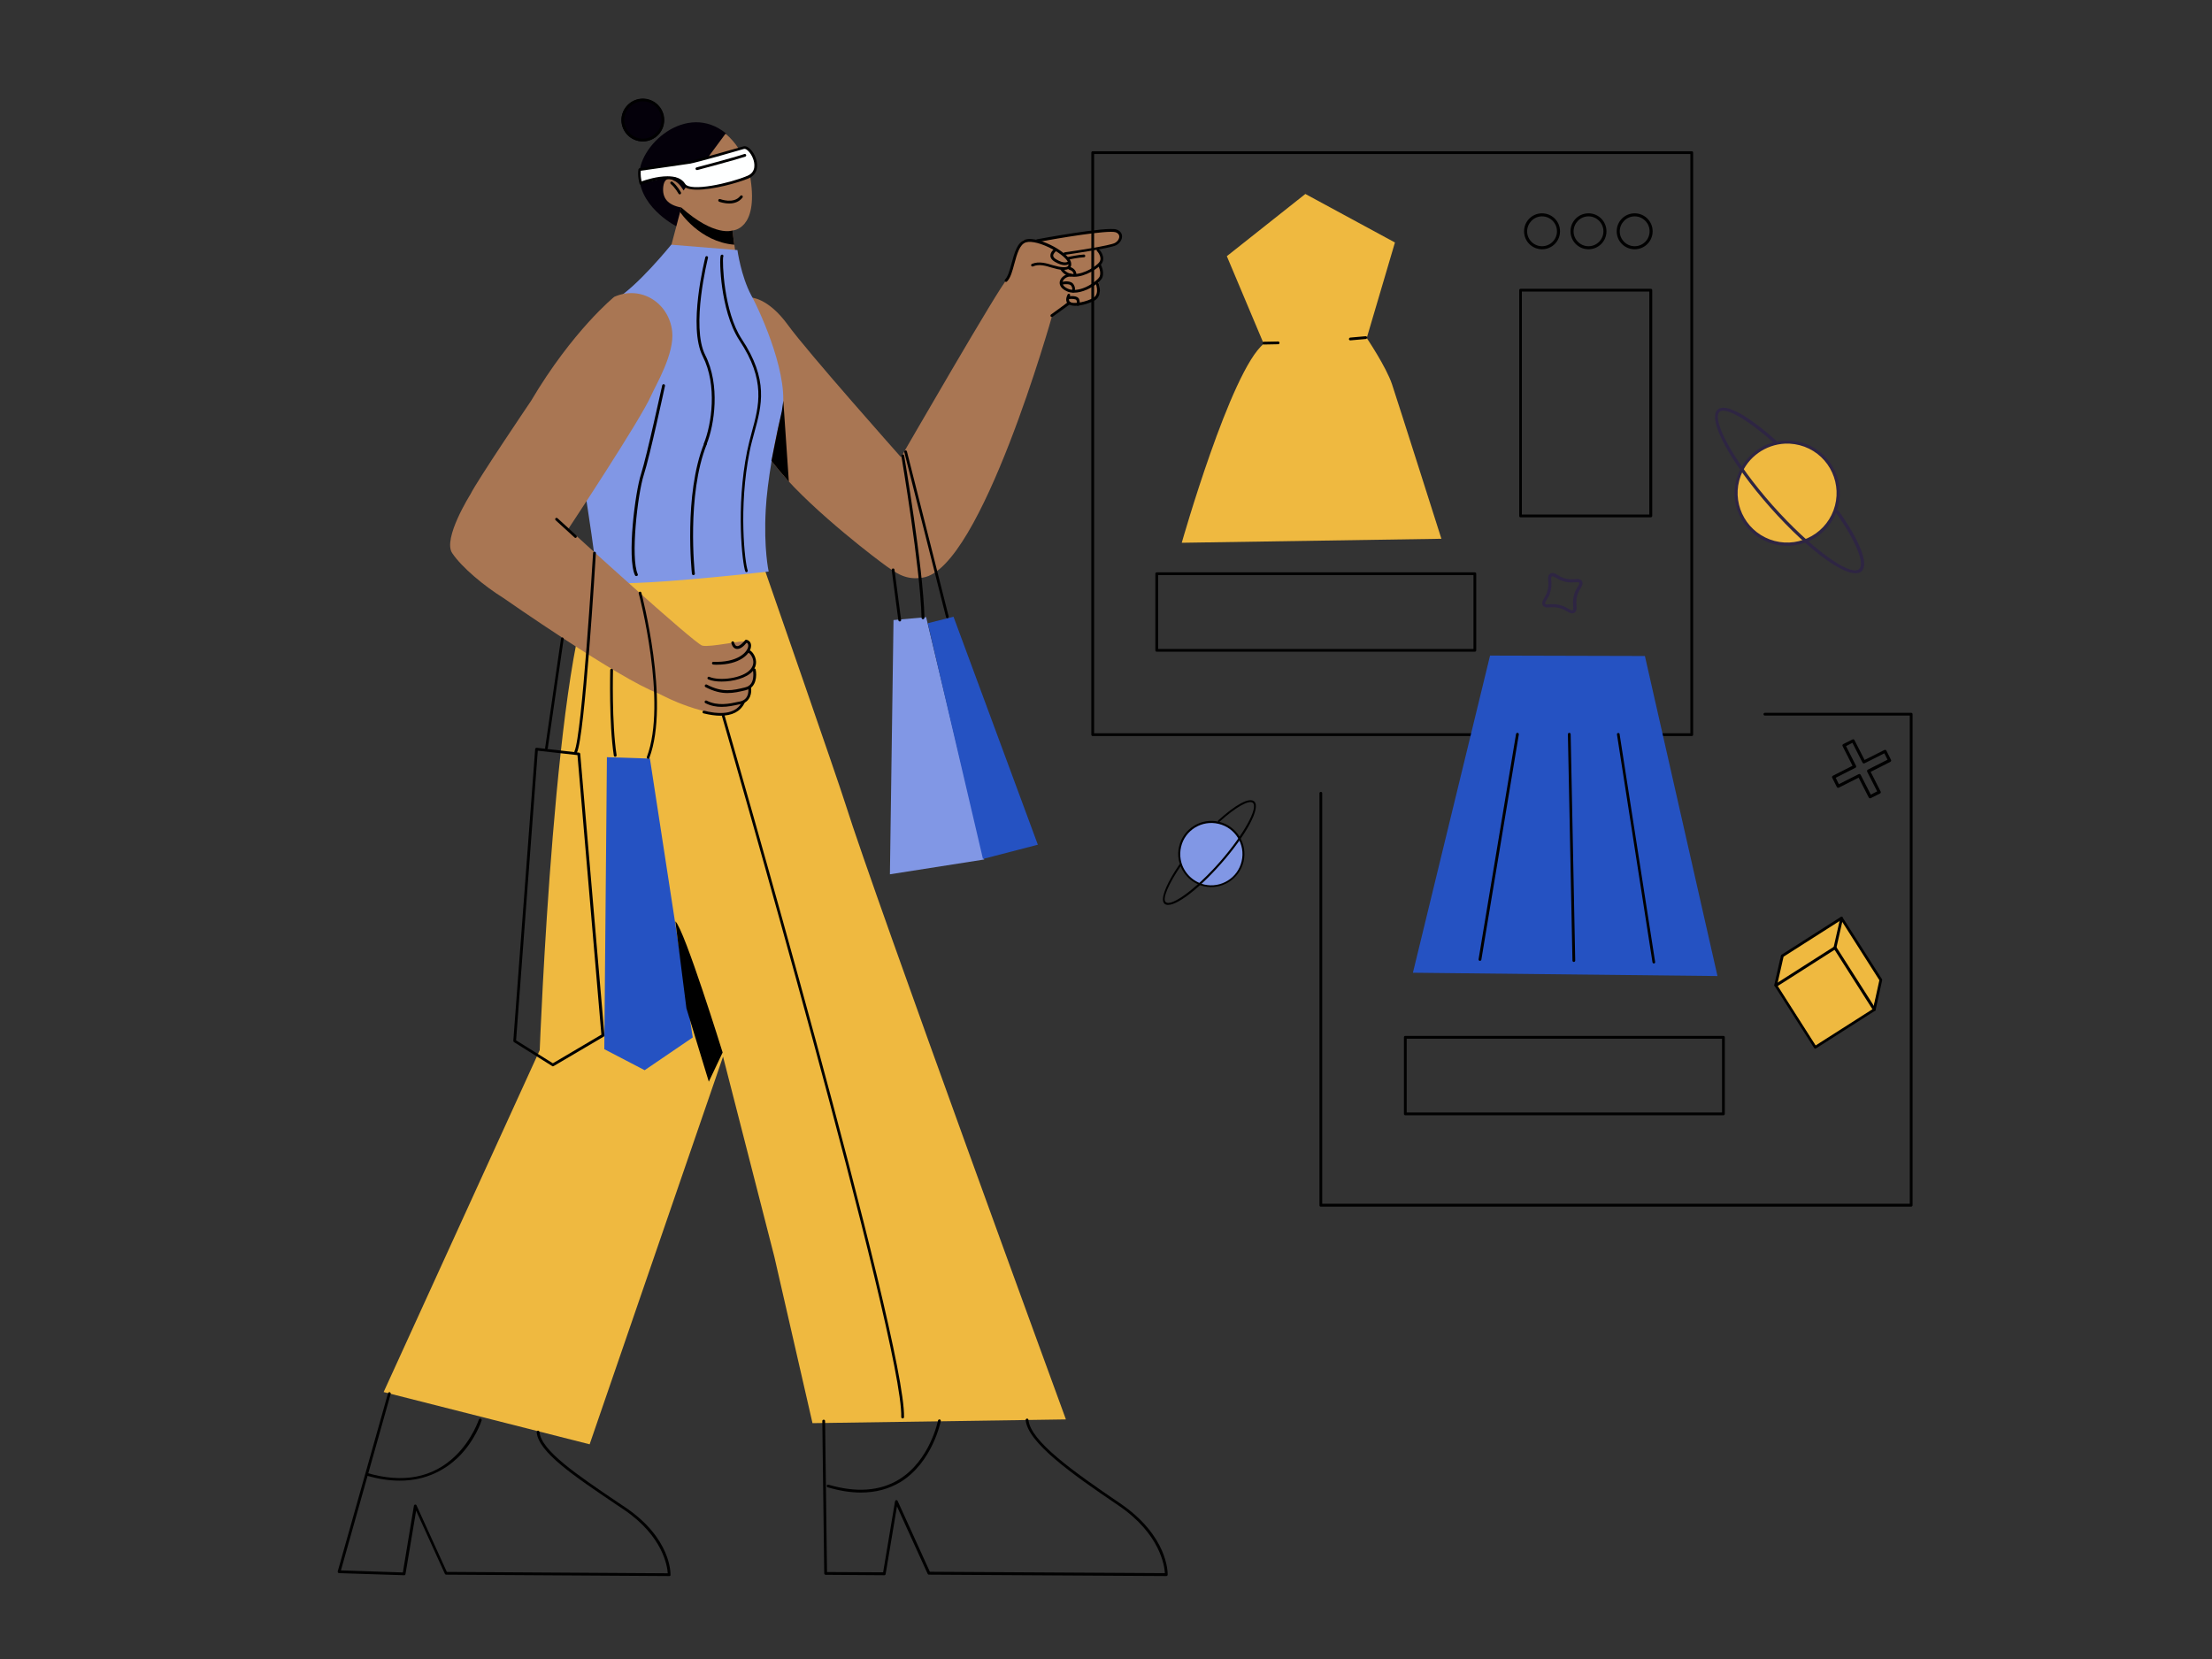 <?xml version="1.0" ?><!DOCTYPE svg  PUBLIC '-//W3C//DTD SVG 1.1//EN'  'http://www.w3.org/Graphics/SVG/1.1/DTD/svg11.dtd'><svg id="Layer_1" style="enable-background:new 0 0 1600 1200;" version="1.1" viewBox="0 0 1600 1200" xml:space="preserve" xmlns="http://www.w3.org/2000/svg" xmlns:vectornator="http://vectornator.io" xmlns:xlink="http://www.w3.org/1999/xlink"><rect x="0" y="0" width="1600" height="1200" fill="#333333" stroke="none"/><style type="text/css">
	.st0{fill:#A97653;}
	.st1{fill:#EFB940;}
	.st2{fill:#04000A;}
	.st3{fill:#FEFFFF;}
	.st4{fill:#8197E5;}
	.st5{fill:#2552C2;}
	.st6{fill:#2E2543;}
</style><g><g id="Layer_1_1_"><g><path class="st0" d="M563.5,271.4c5.5,18.5-7.3,59.1-7.3,59.1c17.7,27.1,68.1,66.5,80.6,75.8c12.5,9.4,18.6,13.3,30.7,11.5      c42.2-6.4,93.6-189.6,93.6-189.6l10.9-9.4c6.1,4.8,17.4-1.1,21.3-3.8c3.9-2.7,1.2-11.4,1.2-11.4c4.6-6.1,0.7-12.1,0.7-12.1      s1.8-2.1,1.9-4.4c0.1-2.3-2.3-7.3-2.3-7.3c17.2-2.6,15.8-8.6,15.8-8.6c-1.8-3-2.2-4.3-9.3-4.7c-7.1-0.5-50.5,8.3-50.5,8.3      s-3.4-1.6-9.2-1.4c-5.8,0.2-8.4,16-9.4,19.8c-1,3.9-3.9,9.1-3.9,9.1c-3.7,2-76.6,128.4-76.6,128.4s-67.5-75.9-81.9-95.8      c-14.5-19.9-26.9-19.7-26.9-19.7S557.9,252.9,563.5,271.4z"/></g><g><path class="st1" d="M390.4,759.6l-112.9,247.3l149,37.8l96.5-280.4l37.1,144.7l27.6,120.4l183.3-2.7      c0,0-138.2-377.4-159.4-444.9c-5.6-17.9-58.3-169.3-58.3-169.3l-121.2,4.9C401.7,460.4,390.4,759.6,390.4,759.6z"/></g><g><path class="st2" d="M462.4,128.6c1.7,22.9,27.8,35.6,27.8,35.6l2.9-15.2c-8.8,0.1-15.5-7.9-12.2-16.5      c3.3-8.7,12.8,7.4,15.2,5.7c2.4-1.7,16.7-23.5,16.7-23.5l12.6-18C496.6,72.9,460.7,105.8,462.4,128.6z"/></g><g><path class="st0" d="M524.8,96.7l-30.4,41.1c0,0-2.9-5.7-7.1-7.2c0,0-6.3-4.4-7.5,4.1c-1.1,8.6,3.3,13.6,13,15.4l-7.6,28.7      l46.6,2.9l-2-15c0,0,18.7-0.4,13.1-37.2C542.8,129.6,540.4,109.8,524.8,96.7z"/></g><g><path class="st3" d="M464.1,132.2c-0.2,0.8,14.3-3.6,21.7-4c7.4-0.4,10.1,6.9,10.1,6.9c14,7.2,49.2-9.7,49.2-9.7      c5.3-10.8-5.7-18.6-5.7-18.6s-35.5,10.1-40.2,10.9c-4.6,0.8-35.6,4.9-35.6,4.9C461.6,127.6,464.4,131.4,464.1,132.2z"/></g><g><path class="st2" d="M449.5,86.9c0-8.5,6.9-15.4,15.4-15.4s15.4,6.9,15.4,15.4c0,8.5-6.9,15.4-15.4,15.4S449.5,95.4,449.5,86.9z      "/></g><g><path class="st4" d="M643.7,632.4l68.2-10.7l-42-175.3l-23.6,2.1L643.7,632.4z"/></g><g><path class="st5" d="M711,621.3l39.7-10.3l-61-164.9l-18.6,4.7L711,621.3z"/></g><g><path class="st5" d="M437.1,758.9l29.2,15.2l34.8-23.7l-31-201.7l-31.1-1L437.1,758.9z"/></g><g><path class="st4" d="M485.5,177c0,0-24.8,30.8-41.3,40.2L424,360.9c0,0,7.8,50,7.9,58.4c0.1,8.4,124.1-5.9,124.1-5.9      s-3.7-16.6-2.1-45c1-19.1,6.4-50.8,11.4-69.2c6.6-24.5-14.4-71.9-21.9-85.6c-7.4-13.8-10-32.7-10-32.7L485.5,177z"/></g><g><path class="st0" d="M508,467c5.7,1.4,28.7-4,32-3c3.3,1,1.9,6.5,1.9,6.5c7.3,7.4,2.5,13,2.5,13c4.2,7.7-2.4,14.3-2.4,14.3      c-0.4,8.2-4.8,11.6-4.8,11.6c-9.5,17.3-54-4.4-54-4.4l-7.4-3.6c-27.5-10.1-111.6-68.8-111.6-68.8c-14.1-8.8-30.1-22.1-37.1-32.5      c-7.1-10.4,13.2-42.6,13.2-42.6c5-10.2,43.8-67.5,43.8-67.5c30.1-50.9,60.2-75.3,60.2-75.3c19.4-8.6,39.6,4.4,41.9,25      c1.8,16.2-11.9,38.9-15.2,46.4c-7.4,17.1-59.8,96.3-59.8,96.3S502.3,465.6,508,467z"/></g><g><path class="st1" d="M887.4,185.3l26.7,63.4c-23.9,19.3-59.3,143.9-59.3,143.9l187.8-2.9c0,0-31.5-99.1-35.7-111.7      c-4.2-12.6-18.3-33.5-18.3-33.5l20.4-69.1l-64.8-35.1L887.4,185.3z"/></g><g><path d="M914.2,249.2c-0.5,0-1-0.4-1-1c0-0.6,0.4-1,1-1l10.3-0.2c0.5-0.1,1,0.4,1,1c0,0.6-0.4,1-1,1L914.2,249.2      C914.3,249.2,914.2,249.2,914.2,249.2z"/></g><g><path d="M976.7,246.2c-0.5,0-0.9-0.4-1-0.9c0-0.5,0.4-1,0.9-1.1l11.2-1c0.6,0,1,0.4,1.1,0.9c0,0.5-0.4,1-0.9,1.1L976.7,246.2      C976.7,246.2,976.7,246.2,976.7,246.2z"/></g></g><g id="Layer_4"><g><path d="M1340.7,534.8c-0.3-0.1-0.6-0.1-0.8,0.1l-6.6,3.3c-0.6,0.3-0.8,1-0.5,1.5l7.2,14.2l-14.2,7.2c-0.6,0.3-0.8,1-0.5,1.5      l3.3,6.6c0.3,0.6,1,0.8,1.5,0.5l14.3-7.2l7.3,14.3c0.3,0.6,1,0.8,1.5,0.5l6.6-3.3c0.6-0.3,0.8-1,0.5-1.5l-7.2-14.2l14.2-7.2      c0.6-0.3,0.8-1,0.5-1.5c-0.4-0.8-2.9-5.8-3.3-6.6c-0.3-0.6-1-0.8-1.5-0.5l-14.3,7.2l-7.3-14.3      C1341.3,535,1341,534.9,1340.7,534.8z M1339.9,537.3l7.3,14.3c0.3,0.6,1,0.8,1.5,0.5l14.3-7.2c0.7,1.3,1.7,3.3,2.3,4.6      l-14.2,7.2c-0.6,0.3-0.8,1-0.5,1.5l7.2,14.2l-4.6,2.4l-7.3-14.3c-0.3-0.6-1-0.8-1.5-0.5l-14.3,7.2l-2.3-4.6l14.2-7.2      c0.6-0.3,0.8-1,0.5-1.5l-7.2-14.2L1339.9,537.3z"/></g><g><g><path d="M1115.4,154.3c-7.2,0-13,5.8-13,13s5.8,13,13,13c7.2,0,13-5.8,13-13S1122.6,154.3,1115.4,154.3z M1115.4,156.5       c5.9,0,10.8,4.8,10.8,10.8c0,5.9-4.8,10.8-10.8,10.8c-5.9,0-10.8-4.8-10.8-10.8C1104.7,161.3,1109.5,156.5,1115.4,156.5z"/></g><g><path d="M1149,154.3c-7.2,0-13,5.8-13,13s5.8,13,13,13c7.2,0,13-5.8,13-13S1156.2,154.3,1149,154.3z M1149,156.5       c5.9,0,10.8,4.8,10.8,10.8c0,5.9-4.8,10.8-10.8,10.8c-5.9,0-10.8-4.8-10.8-10.8C1138.3,161.3,1143.1,156.5,1149,156.5z"/></g><g><path d="M1182.4,154.3c-7.2,0-13,5.8-13,13s5.8,13,13,13c7.2,0,13-5.8,13-13S1189.6,154.3,1182.4,154.3z M1182.4,156.5       c5.9,0,10.8,4.8,10.8,10.8c0,5.9-4.8,10.8-10.8,10.8c-5.9,0-10.8-4.8-10.8-10.8C1171.7,161.3,1176.5,156.5,1182.4,156.5z"/></g></g><g><g><path class="st1" d="M1285.1,712.4l41.8-26.7l28.3,44.3l-41.8,26.7L1285.1,712.4z"/></g><g><path class="st1" d="M1288.3,692.5l43.4-27.7l-3.9,21.1l-43.4,27.7L1288.3,692.5z"/></g><g><path class="st1" d="M1360.3,708.3l-27.7-43.4l-5.4,20.8l27.7,43.4L1360.3,708.3z"/></g><g><path class="st1" d="M1285.1,712.4l41.8-26.7l28.3,44.3l-41.8,26.7L1285.1,712.4z"/></g><g><path class="st1" d="M1288.3,692.5l43.4-27.7l-3.9,21.1l-43.4,27.7L1288.3,692.5z"/></g><g><path class="st1" d="M1360.3,708.3l-27.7-43.4l-5.4,20.8l27.7,43.4L1360.3,708.3z"/></g><g><g><path d="M1327.2,686.9c-0.1,0-0.1,0-0.2,0c-0.5-0.1-0.9-0.7-0.8-1.2l4.9-21.7c0.1-0.5,0.7-0.9,1.2-0.8        c0.5,0.1,0.9,0.7,0.8,1.2l-4.9,21.7C1328,686.6,1327.6,686.9,1327.2,686.9z"/></g><g><path d="M1313,758.5c-0.3,0-0.7-0.2-0.8-0.5l-28.5-44.7c-0.1-0.2-0.2-0.5-0.1-0.8c0.1-0.3,0.2-0.5,0.4-0.6l42.8-27.3        c0.5-0.3,1.1-0.2,1.4,0.3l28.5,44.7c0.1,0.2,0.2,0.5,0.1,0.8c-0.1,0.3-0.2,0.5-0.4,0.6l-42.8,27.3        C1313.4,758.5,1313.2,758.5,1313,758.5z M1285.9,713.2l27.4,43l41.1-26.2l-27.4-43L1285.9,713.2z"/></g><g><path d="M1355.8,731.2c-0.1,0-0.1,0-0.2,0c-0.5-0.1-0.9-0.7-0.8-1.2l4.6-21l-27.7-43.5l-41.6,26.5l-4.7,20.8        c-0.1,0.5-0.7,0.9-1.2,0.8c-0.5-0.1-0.9-0.7-0.8-1.2l4.8-21.2c0.1-0.3,0.2-0.5,0.4-0.6l42.8-27.3c0.5-0.3,1.1-0.2,1.4,0.3        l28.5,44.7c0.1,0.2,0.2,0.5,0.1,0.8l-4.7,21.4C1356.7,730.8,1356.3,731.2,1355.8,731.2z"/></g></g></g><g><g><path class="st1" d="M1256.1,356.9c0-20.3,16.3-36.7,36.4-36.7c20.1,0,36.4,16.4,36.4,36.7s-16.3,36.7-36.4,36.7       C1272.4,393.6,1256.1,377.2,1256.1,356.9z"/></g><g><path class="st1" d="M1256.1,356.9c0-20.3,16.3-36.7,36.4-36.7c20.1,0,36.4,16.4,36.4,36.7s-16.3,36.7-36.4,36.7       C1272.4,393.6,1256.1,377.2,1256.1,356.9z"/></g><g><path class="st6" d="M1291.1,318.7c-14.8,0.6-28.5,10-34,24.8c-7.3,19.7,2.7,41.6,22.4,48.9c19.7,7.3,41.6-2.7,48.9-22.4       c7.3-19.7-2.7-41.6-22.4-49C1301.1,319.2,1296,318.5,1291.1,318.7z M1291.1,320.9c4.6-0.2,9.4,0.5,14.1,2.2       c18.5,6.9,27.9,27.5,21,46.1c-6.9,18.5-27.5,27.9-46,21c-18.5-6.9-28-27.5-21.1-46C1264.3,330.3,1277.2,321.6,1291.1,320.9z"/></g><g><path class="st6" d="M1245.1,295c-1,0.2-1.9,0.6-2.6,1.2c-8,7.1,9.2,38.4,38,70.9c28.8,32.5,57.9,53.3,65.9,46.2       c5.7-5.1-1-21.9-16.5-43.8c-0.4-0.5-1.1-0.6-1.6-0.3s-0.6,1.1-0.3,1.6c14.6,20.8,21.1,37,16.8,40.8       c-6.4,5.7-34.9-14.8-62.7-46.1c-27.7-31.3-44.6-62-38.2-67.7c4.1-3.6,20.2,5.6,39.3,22.6c0.5,0.4,1.2,0.4,1.6-0.1       c0.4-0.5,0.4-1.2-0.1-1.6C1267.2,303,1252.3,293.8,1245.1,295z"/></g></g><g><g><path class="st1" d="M879.1,640.5c-12.6,1.6-24.2-7.3-25.7-19.8c-1.6-12.5,7.4-24,20-25.6c12.6-1.6,24.2,7.3,25.7,19.8       C900.7,627.5,891.8,638.9,879.1,640.5z"/></g><g><path class="st4" d="M879.1,640.5c-12.6,1.6-24.2-7.3-25.7-19.8c-1.6-12.5,7.4-24,20-25.6c12.6-1.6,24.2,7.3,25.7,19.8       C900.7,627.5,891.8,638.9,879.1,640.5z"/></g><g><path d="M852.6,621.7c1.6,9.2,8.5,17,18.1,19.3c12.9,3,25.7-5,28.8-17.8c3-12.9-4.9-25.7-17.8-28.8c-12.9-3-25.7,4.9-28.8,17.8       C852.1,615.4,852,618.6,852.6,621.7z M854,621.5c-0.5-2.9-0.4-5.9,0.3-8.9c2.8-12.1,15-19.6,27.1-16.7       c12.1,2.8,19.6,15,16.7,27.1c-2.8,12.1-15,19.6-27.1,16.8C861.9,637.5,855.4,630.1,854,621.5z"/></g><g><path d="M841.4,652.2c0.2,0.6,0.5,1.1,0.9,1.5c5.1,4.4,23.2-8.8,41.2-29.3c18-20.5,28.7-40.3,23.7-44.7       c-3.6-3.2-13.6,2.4-26,13.7c-0.3,0.3-0.3,0.7-0.1,1c0.3,0.3,0.7,0.3,1,0c11.8-10.7,21.4-16,24.1-13.7       c4.1,3.6-6.5,22.9-23.8,42.7c-17.3,19.7-35.2,32.7-39.2,29.1c-2.6-2.3,1.9-13,11-26.3c0.2-0.3,0.1-0.8-0.2-1s-0.8-0.1-1,0.2       C844.6,637.8,840.1,647.9,841.4,652.2z"/></g></g><g><path class="st6" d="M1123.1,414.5c-2-0.1-3.5,1.5-3.3,4.1l0.2,3.9c0.1,2.3-0.7,6-1.9,8l-1.9,3.5c-1.7,3-0.1,5.6,3.3,5.4      l3.9-0.2c2.3-0.1,6,0.8,8,1.9l3.5,1.9c3,1.7,5.7,0,5.5-3.4l-0.2-3.9c-0.1-2.3,0.7-6,1.9-8l1.9-3.5c1.7-3,0.1-5.6-3.3-5.4l-4,0.2      c-2.3,0.1-6-0.7-8-1.9l-3.4-2C1124.5,414.7,1123.7,414.5,1123.1,414.5z M1122.5,416.9c0.4-0.2,0.9-0.1,1.6,0.3l3.5,1.9      c2.4,1.4,6.5,2.3,9.2,2.2l3.9-0.2c1.7-0.1,2.1,0.6,1.3,2.1l-2,3.4c-1.4,2.4-2.3,6.5-2.2,9.2l0.2,4c0.1,1.7-0.6,2.1-2.1,1.3      l-3.5-1.9c-2.4-1.4-6.5-2.3-9.2-2.2l-3.9,0.2c-1.7,0.1-2.1-0.6-1.3-2.1l2-3.4c1.4-2.4,2.3-6.5,2.2-9.2l-0.2-4      C1122,417.6,1122.1,417.1,1122.5,416.9z"/></g><g><path d="M1223.7,532.4H790.4c-0.6,0-1-0.4-1-1v-421c0-0.6,0.4-1,1-1h433.3c0.6,0,1,0.4,1,1v421      C1224.7,532,1224.3,532.4,1223.7,532.4z M791.4,530.4h431.3v-419H791.4V530.4z"/></g><g><path d="M1194.1,374.2h-94.2c-0.6,0-1-0.4-1-1V209.9c0-0.6,0.4-1,1-1h94.2c0.6,0,1,0.4,1,1v163.3      C1195.1,373.7,1194.6,374.2,1194.1,374.2z M1100.8,372.2h92.2V210.9h-92.2V372.2z"/></g><g><path d="M527.5,147.2c-3.8,0-7.1-1.2-7.3-1.3c-0.5-0.2-0.8-0.8-0.6-1.3c0.2-0.5,0.8-0.8,1.3-0.6c0.1,0,9.9,3.8,14.6-2.3      c0.3-0.4,1-0.5,1.4-0.2c0.4,0.3,0.5,1,0.2,1.4C534.5,146.2,530.8,147.2,527.5,147.2z"/></g></g><g id="Layer_2_1_"><g><path d="M504.3,137.2c-5,0-8.9-0.9-10.3-3.2c-6.2-9.8-29.8-0.6-30.1-0.5c-0.3,0.1-0.6,0.1-0.8,0c-0.3-0.1-0.4-0.4-0.5-0.6      c-0.1-0.2-1.6-5.8-0.8-10.4c0.1-0.4,0.4-0.8,0.8-0.8c0.3,0,31.3-4.4,36.1-5.2c4.9-0.8,34.5-9.3,39-10.6c3.2-1,7.3,3.6,9,8.5      c1.9,5.2,1.4,11.8-5.4,14.7C533.3,132.4,515.8,137.2,504.3,137.2z M482.8,127.5c5.3,0,10.2,1.3,12.8,5.5      c3.7,5.9,32.2-0.4,45-5.8c6.7-2.8,5.2-9.5,4.2-12.2c-1.6-4.5-5-7.8-6.6-7.3c-4.6,1.4-34.3,9.9-39.3,10.7      c-4.4,0.7-30.6,4.4-35.4,5.1c-0.3,2.9,0.2,6.1,0.6,7.7C467.1,130.1,475.3,127.5,482.8,127.5z"/></g><g><path d="M465,102.3c-8.5,0-15.5-7-15.5-15.5s7-15.5,15.5-15.5c8.5,0,15.5,7,15.5,15.5S473.6,102.3,465,102.3z M465,73.3      c-7.4,0-13.5,6.1-13.5,13.5c0,7.4,6.1,13.5,13.5,13.5c7.4,0,13.5-6.1,13.5-13.5C478.5,79.3,472.5,73.3,465,73.3z"/></g><g><path d="M492.8,150.1c24.3,21.6,37,16.6,37,16.6l1.3,10.3c-25.1-2.1-39.3-23.8-39.3-23.8L492.8,150.1z"/></g><g><path d="M491.7,140.6c-0.4,0-0.7-0.2-0.9-0.5c0,0-2.4-4.4-5.6-7c-0.4-0.3-0.5-1-0.2-1.4c0.3-0.4,1-0.5,1.4-0.2      c3.5,2.8,6,7.4,6.1,7.6c0.3,0.5,0.1,1.1-0.4,1.4C492,140.6,491.9,140.6,491.7,140.6z"/></g><g><path d="M727.7,203.9c-0.2,0-0.5-0.1-0.7-0.3c-0.4-0.4-0.4-1,0-1.4c2.2-2.3,3.4-7,4.8-12c2-7.4,4.1-15.1,9.7-16.9      c5.4-1.7,14.3,1.6,20.8,5.1c5.2,2.9,11.2,7.3,12.3,11c0.5,1.9,0.3,3.5-0.8,4.5c-2.5,2.4-8.7,1-12.2-0.1l-0.8-0.2      c-3.9-1.2-9.2-2.9-13.6-0.9c-0.5,0.2-1.1,0-1.3-0.5c-0.2-0.5,0-1.1,0.5-1.3c5.1-2.2,10.8-0.4,15,0.9l0.8,0.2      c5,1.5,9,1.7,10.2,0.6c0.5-0.5,0.6-1.3,0.3-2.5c-0.7-2.6-5.3-6.5-11.3-9.8c-7.7-4.2-15.3-6.2-19.3-5c-4.6,1.4-6.5,8.6-8.4,15.5      c-1.4,5.2-2.7,10.2-5.3,12.8C728.2,203.8,727.9,203.9,727.7,203.9z"/></g><g><path d="M770.2,191.8c-1.7,0-4.1-0.6-7.3-2.5c-2-1.2-3.1-2.7-3.1-4.3c-0.1-2.7,2.5-4.7,2.7-4.8c0.4-0.3,1.1-0.2,1.4,0.2      c0.3,0.4,0.2,1.1-0.2,1.4c-0.5,0.4-1.9,1.8-1.9,3.1c0,0.9,0.8,1.9,2.2,2.7c5.9,3.6,8.3,1.7,8.3,1.7c0.4-0.3,1-0.3,1.4,0.1      c0.4,0.4,0.3,1-0.1,1.4C773.4,190.9,772.3,191.8,770.2,191.8z"/></g><g><path d="M770.3,184.5c-0.5,0-0.9-0.4-1-0.9c-0.1-0.5,0.3-1.1,0.9-1.1c8.9-1.2,32.6-4.9,36.1-6.7c2.1-1.1,3.4-3.1,3.3-4.9      c-0.1-1.3-1-2.3-2.6-2.9c-5.5-1.8-42.7,4.5-56.6,7.1c-0.5,0.1-1.1-0.3-1.2-0.8c-0.1-0.5,0.3-1.1,0.8-1.2      c2.1-0.4,50.6-9.4,57.6-7.1c2.4,0.8,3.8,2.5,4,4.6c0.2,2.6-1.5,5.3-4.3,6.8c-4.5,2.3-35.5,6.7-36.8,6.9      C770.4,184.5,770.3,184.5,770.3,184.5z"/></g><g><path d="M777,200.2c-0.1,0-0.1,0-0.2,0c-4.2,0-7.5-1.8-9.6-5c-0.3-0.5-0.2-1.1,0.3-1.4c0.5-0.3,1.1-0.2,1.4,0.3      c1.8,2.7,4.4,4.1,8,4.1c7.6,0.1,16.5-6,18.3-8.6c2.5-3.6-1.7-8-1.7-8c-0.4-0.4-0.4-1,0-1.4c0.4-0.4,1-0.4,1.4,0      c0.2,0.2,5.4,5.6,1.9,10.6C794.6,194,785.1,200.2,777,200.2z"/></g><g><path d="M773.1,187.8c-0.5,0-0.9-0.3-1-0.8c-0.1-0.5,0.2-1.1,0.8-1.2c0.3-0.1,7.2-1.5,11.1-1.7c0.5,0,1,0.4,1,1c0,0.6-0.4,1-1,1      c-3.7,0.1-10.7,1.6-10.7,1.6C773.2,187.8,773.1,187.8,773.1,187.8z"/></g><g><path d="M776.8,211.7c-1.9,0-3.6-0.3-5.1-1c-5.5-2.5-5.4-5.8-5.1-7.2c0.7-3,4.2-5.5,7.7-5.5c0,0,0,0,0,0c0.6,0,1,0.5,1,1      c0,0.6-0.4,1-1,1c0,0,0,0,0,0c-2.6,0-5.3,1.8-5.7,4c-0.4,1.8,1,3.6,4,4.9c3.2,1.4,7.7,1,12.7-1.2c5.5-2.5,9.7-6.3,10.2-7.9      c1.1-3.4-1-7.3-1-7.3c-0.3-0.5-0.1-1.1,0.4-1.4c0.5-0.3,1.1-0.1,1.4,0.4c0.1,0.2,2.5,4.7,1.2,8.9c-0.8,2.6-5.9,6.7-11.3,9.1      C782.7,211,779.6,211.7,776.8,211.7z"/></g><g><path d="M777.7,221.2c-2.1,0-4-0.4-5.2-1.5c-1.1-1-2.1-2.9-0.3-6.6c0.2-0.5,0.8-0.7,1.3-0.5c0.5,0.2,0.7,0.8,0.5,1.3      c-1,2.1-1,3.5-0.2,4.3c2.6,2.3,12.7-0.1,17.1-2.8c4.9-3,1.5-10.8,1.5-10.8c-0.2-0.5,0-1.1,0.5-1.3c0.5-0.2,1.1,0,1.3,0.5      c1.5,3.2,2.9,10.2-2.2,13.4C789.3,218.9,782.7,221.2,777.7,221.2z"/></g><g><path d="M760.8,229.3c-0.3,0-0.6-0.1-0.8-0.4c-0.3-0.4-0.2-1.1,0.2-1.4l12.6-9.1c0.4-0.3,1.1-0.2,1.4,0.2      c0.3,0.4,0.2,1.1-0.2,1.4l-12.6,9.1C761.2,229.2,761,229.3,760.8,229.3z"/></g><g><path d="M504.1,123c-0.4,0-0.8-0.3-1-0.7c-0.1-0.5,0.2-1.1,0.7-1.2c0.3-0.1,27.1-7.1,34.6-9.7c0.5-0.2,1.1,0.1,1.3,0.6      c0.2,0.5-0.1,1.1-0.6,1.3c-7.6,2.5-34.4,9.6-34.7,9.7C504.3,122.9,504.2,123,504.1,123z"/></g><g><path d="M521.1,517.7c-3.6,0-7.7-0.6-12.2-1.7c-0.5-0.1-0.9-0.7-0.7-1.2c0.1-0.5,0.7-0.9,1.2-0.7c14.3,3.5,23.5,1.4,27.4-6.4      c0.2-0.5,0.8-0.7,1.3-0.4c0.5,0.2,0.7,0.8,0.4,1.3C535.5,514.7,529.6,517.7,521.1,517.7z"/></g><g><path d="M518.4,480.8c-0.8,0-1.6,0-2.4-0.1c-0.6,0-1-0.5-1-1c0-0.6,0.5-1,1-1c17.7,0.7,24.7-7.1,25.2-11.1      c0.1-0.9,0.1-2.4-1.6-2.9c-0.5-0.1-0.9-0.7-0.7-1.2c0.1-0.5,0.7-0.9,1.2-0.7c2.3,0.6,3.5,2.6,3.1,5.1      C542.6,473.1,535.1,480.8,518.4,480.8z"/></g><g><path d="M416.3,389.1c-0.2,0-0.5-0.1-0.7-0.3c-8.3-7.6-13.7-12.5-13.7-12.5c-0.4-0.4-0.4-1-0.1-1.4s1-0.4,1.4-0.1      c0,0,5.4,4.9,13.7,12.5c0.4,0.4,0.4,1,0.1,1.4C416.8,388.9,416.6,389.1,416.3,389.1z"/></g><g><path d="M522,493c-3.7,0-7.2-0.5-9.7-1.6c-0.5-0.2-0.7-0.8-0.5-1.3s0.8-0.8,1.3-0.5c7.6,3.2,24.3,1,29.7-5.4      c1.8-2.1,2.5-4.5,1.9-7c-0.6-2.6-2.3-4.5-2.9-4.8c-0.4,0-0.7-0.3-0.9-0.6c-0.2-0.5,0.1-1.1,0.6-1.3c1.2-0.5,2.6,1.2,3.3,2.2      c2.3,3.3,3.4,8.4-0.5,12.9C540.1,490.4,530.4,493,522,493z M542.2,472.2C542.2,472.2,542.2,472.2,542.2,472.2      C542.2,472.2,542.2,472.2,542.2,472.2z"/></g><g><path d="M526.2,501.3c-4.7,0-9.8-1.1-15.9-4.3c-0.5-0.3-0.7-0.9-0.4-1.4c0.3-0.5,0.9-0.7,1.4-0.4c11.3,6,19.1,4.1,27.3,2.1      l0.7-0.2c7.4-1.8,5.4-12,5.3-12.4c-0.1-0.5,0.2-1.1,0.8-1.2c0.5-0.1,1.1,0.2,1.2,0.8c0.9,4.3,0.6,13-6.8,14.8l-0.6,0.2      C535,500.3,530.8,501.3,526.2,501.3z"/></g><g><path d="M522,511.3c-3.8,0-7.9-0.7-11.8-2.7c-0.5-0.3-0.7-0.9-0.4-1.4s0.9-0.7,1.4-0.4c7.9,4.1,16.7,2.2,22.5,0.9      c0.6-0.1,1.1-0.2,1.6-0.3c7.3-1.6,6-9.5,5.9-9.9c-0.1-0.5,0.3-1.1,0.8-1.2c0.5-0.1,1.1,0.3,1.2,0.8c0.7,3.5-0.1,10.6-7.4,12.2      c-0.5,0.1-1,0.2-1.6,0.3C530.8,510.3,526.6,511.3,522,511.3z"/></g><g><path d="M843.6,1140C843.6,1140,843.6,1140,843.6,1140l-171.7-1c-0.4,0-0.7-0.2-0.9-0.6l-22.2-48.8l-8.2,49      c-0.1,0.5-0.5,0.8-1,0.8c0,0,0,0,0,0l-42.4-0.3c-0.5,0-1-0.4-1-1l-1.4-110.2c0-0.6,0.4-1,1-1c0.6,0,1,0.4,1,1l1.4,109.2      l40.6,0.2l8.6-51.4c0.1-0.4,0.4-0.8,0.9-0.8c0.4-0.1,0.9,0.2,1,0.6l23.3,51.2l170,1c-0.3-5-3.2-28.4-33.8-49.1      c-34.4-23.2-65.3-45.4-66.9-61.6c-0.1-0.5,0.4-1,0.9-1.1c0.6-0.1,1,0.4,1.1,0.9c1.5,15.4,32.1,37.2,66,60.2      c35.2,23.8,34.7,50.6,34.7,51.8C844.6,1139.5,844.2,1140,843.6,1140z"/></g><g><path d="M484.2,1140C484.2,1140,484.2,1140,484.2,1140l-161.5-1c-0.4,0-0.7-0.2-0.9-0.6l-20.8-45.7l-7.7,45.9      c-0.1,0.5-0.5,0.9-1,0.8l-47-1.5c-0.3,0-0.6-0.2-0.8-0.4c-0.2-0.2-0.2-0.6-0.2-0.9l36.4-128.9c0.2-0.5,0.7-0.8,1.2-0.7      c0.5,0.2,0.8,0.7,0.7,1.2l-36,127.7l44.8,1.5l8-48.3c0.1-0.4,0.4-0.8,0.9-0.8c0.4-0.1,0.9,0.2,1,0.6l21.9,48.1l159.8,1      c-0.3-4.8-3.2-26.7-31.8-46.1l-5.1-3.4c-31.6-21.3-56.5-38.1-57.9-52.5c-0.1-0.5,0.4-1,0.9-1.1c0.6-0.1,1,0.4,1.1,0.9      c1.3,13.5,27.1,30.9,57,51.1l5.1,3.4c33.2,22.4,32.7,47.7,32.7,48.8C485.2,1139.5,484.7,1140,484.2,1140z"/></g><g><path d="M533.3,469.4c-0.3,0-0.7,0-1-0.1c-2.6-0.7-3.2-4-3.3-4.2c-0.1-0.5,0.3-1.1,0.8-1.2c0.5-0.1,1.1,0.3,1.2,0.8      c0,0,0.5,2.2,1.8,2.6c0.8,0.2,2.6,0,6-4c0.4-0.4,1-0.5,1.4-0.1s0.5,1,0.1,1.4C537.7,467.9,535.4,469.4,533.3,469.4z"/></g><g><path d="M468.9,548.9c-0.1,0-0.2,0-0.4-0.1c-0.5-0.2-0.8-0.8-0.6-1.3c14.9-39.6-5.6-117.5-5.9-118.3c-0.1-0.5,0.2-1.1,0.7-1.2      c0.5-0.1,1.1,0.2,1.2,0.7c0.2,0.8,20.9,79.3,5.8,119.5C469.7,548.7,469.3,548.9,468.9,548.9z"/></g><g><path d="M445,547.4c-0.5,0-0.9-0.4-1-0.8c-3.6-23.4-2.6-61.5-2.6-61.9c0-0.6,0.5-1,1-1c0.6,0,1,0.5,1,1c0,0.4-1,38.3,2.6,61.5      c0.1,0.5-0.3,1.1-0.8,1.1C445.1,547.4,445.1,547.4,445,547.4z"/></g><g><path d="M399.9,771.3c-0.2,0-0.4-0.1-0.5-0.2l-27.6-17.3c-0.3-0.2-0.5-0.6-0.5-0.9l15.8-211.1c0-0.3,0.1-0.5,0.4-0.7      s0.5-0.3,0.8-0.2l30.5,3.5c0.5,0.1,0.8,0.4,0.9,0.9l17.5,203.6c0,0.4-0.2,0.8-0.5,0.9l-36.2,21.3      C400.3,771.2,400.1,771.3,399.9,771.3z M373.3,752.5l26.6,16.6l35.1-20.7l-17.3-202.2L389,543L373.3,752.5z"/></g><g><path d="M667.6,447.9c-0.5,0-1-0.4-1-1c-1-37.1-14.5-116.2-14.6-117c-0.1-0.5,0.3-1.1,0.8-1.2c0.5-0.1,1.1,0.3,1.2,0.8      c0.1,0.8,13.7,80,14.7,117.3C668.6,447.4,668.2,447.9,667.6,447.9C667.6,447.9,667.6,447.9,667.6,447.9z"/></g><g><path d="M650.8,449.5c-0.5,0-0.9-0.4-1-0.9l-4.8-36.3c-0.1-0.5,0.3-1.1,0.9-1.1c0.5-0.1,1.1,0.3,1.1,0.9l4.8,36.3      c0.1,0.5-0.3,1.1-0.9,1.1C650.9,449.5,650.8,449.5,650.8,449.5z"/></g><g><path d="M685.3,447.2c-0.4,0-0.9-0.3-1-0.8l-30.2-119.4c-0.1-0.5,0.2-1.1,0.7-1.2c0.5-0.1,1.1,0.2,1.2,0.7l30.2,119.4      c0.1,0.5-0.2,1.1-0.7,1.2C685.5,447.2,685.4,447.2,685.3,447.2z"/></g><g><path d="M416.4,544.9c-0.1,0-0.3,0-0.4-0.1c-0.5-0.2-0.7-0.8-0.5-1.3C421,532.3,428.9,401.4,429,400c0-0.6,0.5-1,1.1-0.9      c0.6,0,1,0.5,0.9,1.1c-0.3,5.4-8,132.7-13.7,144.2C417.1,544.7,416.8,544.9,416.4,544.9z"/></g><g><path d="M395.2,542.2c0,0-0.1,0-0.1,0c-0.5-0.1-0.9-0.6-0.8-1.1l11.5-79.2c0.1-0.5,0.6-0.9,1.1-0.8c0.5,0.1,0.9,0.6,0.8,1.1      l-11.5,79.2C396.1,541.8,395.6,542.2,395.2,542.2z"/></g><g><path d="M488.5,666.4c6.7,6.1,34.2,94.9,34.2,94.9l-10,21.1l-16.2-53.1L488.5,666.4z"/></g><g><path d="M652.9,1026C652.9,1026,652.9,1026,652.9,1026c-0.6,0-1-0.5-1-1c1.5-54.3-128.5-502.9-129.8-507.4      c-0.2-0.5,0.2-1.1,0.7-1.2c0.5-0.2,1.1,0.2,1.2,0.7c1.3,4.5,131.4,453.4,129.9,508C653.9,1025.6,653.4,1026,652.9,1026z"/></g><g><path d="M289.2,1071c-7.2,0-15.3-1.1-24.2-3.7c-0.5-0.2-0.8-0.7-0.7-1.2c0.2-0.5,0.7-0.8,1.2-0.7c26,7.7,47.6,3.5,63.9-12.3      c12.3-11.9,16.9-26.2,17-26.3c0.2-0.5,0.7-0.8,1.3-0.7c0.5,0.2,0.8,0.7,0.7,1.3c-0.2,0.6-4.8,14.9-17.4,27.1      C322.4,1062.6,308.9,1071,289.2,1071z"/></g><g><path d="M622.6,1079.6c-7.5,0-15.4-1.3-23.9-3.8c-0.5-0.2-0.8-0.7-0.7-1.2c0.2-0.5,0.7-0.8,1.2-0.7c20.1,5.9,37.2,4.7,51-3.7      c22.5-13.8,28.2-42.4,28.3-42.7c0.1-0.5,0.6-0.9,1.2-0.8c0.5,0.1,0.9,0.6,0.8,1.2c-0.1,0.3-5.9,29.8-29.2,44.1      C642.8,1077.1,633.3,1079.6,622.6,1079.6z"/></g><g><path d="M1382.4,872.8h-427c-0.6,0-1-0.4-1-1V573.8c0-0.6,0.4-1,1-1s1,0.4,1,1v296.9h425V517.6h-104.8c-0.6,0-1-0.4-1-1      s0.4-1,1-1h105.8c0.6,0,1,0.4,1,1v355.2C1383.4,872.3,1382.9,872.8,1382.4,872.8z"/></g><g><g><path class="st5" d="M1022,703.6l220.3,2.4l-52.5-231.5l-112-0.3L1022,703.6z"/></g><g><path d="M1070.5,695c-0.1,0-0.1,0-0.2,0c-0.5-0.1-0.9-0.6-0.8-1.2l27.1-162.9c0.1-0.5,0.6-0.9,1.2-0.8c0.5,0.1,0.9,0.6,0.8,1.2       l-27.1,162.9C1071.4,694.6,1071,695,1070.5,695z"/></g><g><path d="M1138.4,695.8c-0.5,0-1-0.4-1-1l-3.3-163.7c0-0.6,0.4-1,1-1c0.6,0,1,0.4,1,1l3.3,163.7       C1139.4,695.3,1139,695.8,1138.4,695.8C1138.4,695.8,1138.4,695.8,1138.4,695.8z"/></g><g><path d="M1196.3,696.9c-0.5,0-0.9-0.4-1-0.8l-25.7-164.8c-0.1-0.5,0.3-1.1,0.8-1.1c0.6-0.1,1.1,0.3,1.1,0.8l25.7,164.8       c0.1,0.5-0.3,1.1-0.8,1.1C1196.5,696.9,1196.4,696.9,1196.3,696.9z"/></g></g><g><path d="M1246.6,806.7h-230.1c-0.6,0-1-0.4-1-1v-55.4c0-0.6,0.4-1,1-1h230.1c0.6,0,1,0.4,1,1v55.4      C1247.6,806.2,1247.2,806.7,1246.6,806.7z M1017.5,804.7h228.1v-53.4h-228.1V804.7z"/></g><g><path d="M1066.8,471.4H836.7c-0.6,0-1-0.4-1-1V415c0-0.6,0.4-1,1-1h230.1c0.6,0,1,0.4,1,1v55.4      C1067.8,471,1067.3,471.4,1066.8,471.4z M837.7,469.4h228.1V416H837.7V469.4z"/></g><g><path d="M565.5,297.5l-2.9,13l-4.6,22.8l5.7,7.1l6.9,8l-4-58.5L565.5,297.5z"/></g><g><path d="M777.6,199.4c-0.5,0-1-0.4-1-0.9c-0.1-2.7-3.1-3.4-3.2-3.4c-0.5-0.1-0.9-0.7-0.8-1.2c0.1-0.5,0.7-0.9,1.2-0.8      c1.6,0.3,4.6,1.9,4.8,5.3C778.6,198.9,778.2,199.4,777.6,199.4C777.6,199.4,777.6,199.4,777.6,199.4z"/></g><g><path d="M776.1,211.5c-0.2,0-0.5-0.1-0.6-0.2c-0.4-0.4-0.5-1-0.1-1.4c0.1-0.1,0.7-1.1-0.5-3.1c-1-1.7-4.9-1.3-6.2-1      c-0.5,0.1-1.1-0.2-1.2-0.7c-0.1-0.5,0.2-1.1,0.7-1.2c0.7-0.2,6.5-1.4,8.4,1.9c2,3.3,0.3,5.3,0.3,5.4      C776.7,211.4,776.4,211.5,776.1,211.5z"/></g><g><path d="M779.7,221.2c-0.1,0-0.3,0-0.4-0.1c-0.5-0.2-0.7-0.8-0.5-1.3c0-0.1,0.5-1.1-0.2-2.7c-0.3-0.8-3.1-1.1-5.4-0.8      c-0.5,0.1-1-0.3-1.1-0.9c-0.1-0.5,0.3-1,0.9-1.1c1.1-0.1,6.4-0.7,7.5,2c1,2.5,0.3,4.1,0.2,4.3      C780.5,221,780.1,221.2,779.7,221.2z"/></g><g><path d="M540,413.9c-0.4,0-0.8-0.2-0.9-0.6c-2.1-5.3-6.9-46.2,1.3-86.9c1-4.8,2.2-9.4,3.4-13.9c5.3-19.2,10.2-37.4-8.9-66.2      c-7.4-11.2-10.9-26.9-12.5-38.1c-1.6-11.1-1.8-22.4-1-23.6c0.3-0.3,0.8-0.5,1.2-0.4c0.5,0.2,0.8,0.7,0.6,1.3      c0,0.1-0.1,0.2-0.1,0.3c-0.7,3.4,0.3,39.5,13.4,59.4c19.6,29.5,14.5,48.1,9.1,67.8c-1.2,4.4-2.5,9-3.4,13.7      c-8.1,40.3-3.4,80.6-1.4,85.8c0.2,0.5,0,1.1-0.6,1.3C540.2,413.9,540.1,413.9,540,413.9z"/></g><g><path d="M501.5,416c-0.5,0-0.9-0.4-1-0.9c-0.1-0.6-6.1-57.5,8.8-94.4c0.2-0.5,0.8-0.8,1.3-0.6c0.5,0.2,0.8,0.8,0.6,1.3      c-14.7,36.5-8.7,92.9-8.6,93.5c0.1,0.5-0.3,1-0.9,1.1C501.6,416,501.6,416,501.5,416z"/></g><g><path d="M510.2,322c-0.1,0-0.3,0-0.4-0.1c-0.5-0.2-0.8-0.8-0.6-1.3c5.5-13.7,9.8-41.8-0.9-62.9c-10.8-21.3,1.4-69.6,1.9-71.7      c0.1-0.5,0.7-0.9,1.2-0.7c0.5,0.1,0.9,0.7,0.7,1.2c-0.1,0.5-12.5,49.6-2,70.3c11,21.7,6.7,50.5,1,64.6      C511,321.8,510.6,322,510.2,322z"/></g><g><path d="M460.2,416.7c-0.4,0-0.7-0.2-0.9-0.6c-5.9-12.6,0.1-60.1,4.4-73.3c4.3-13.4,15.1-63.6,15.3-64.1      c0.1-0.5,0.6-0.9,1.2-0.8c0.5,0.1,0.9,0.6,0.8,1.2c-0.1,0.5-10.9,50.8-15.3,64.3c-4.6,14.3-9.7,60.5-4.4,71.9      c0.2,0.5,0,1.1-0.5,1.3C460.4,416.7,460.3,416.7,460.2,416.7z"/></g></g></g></svg>